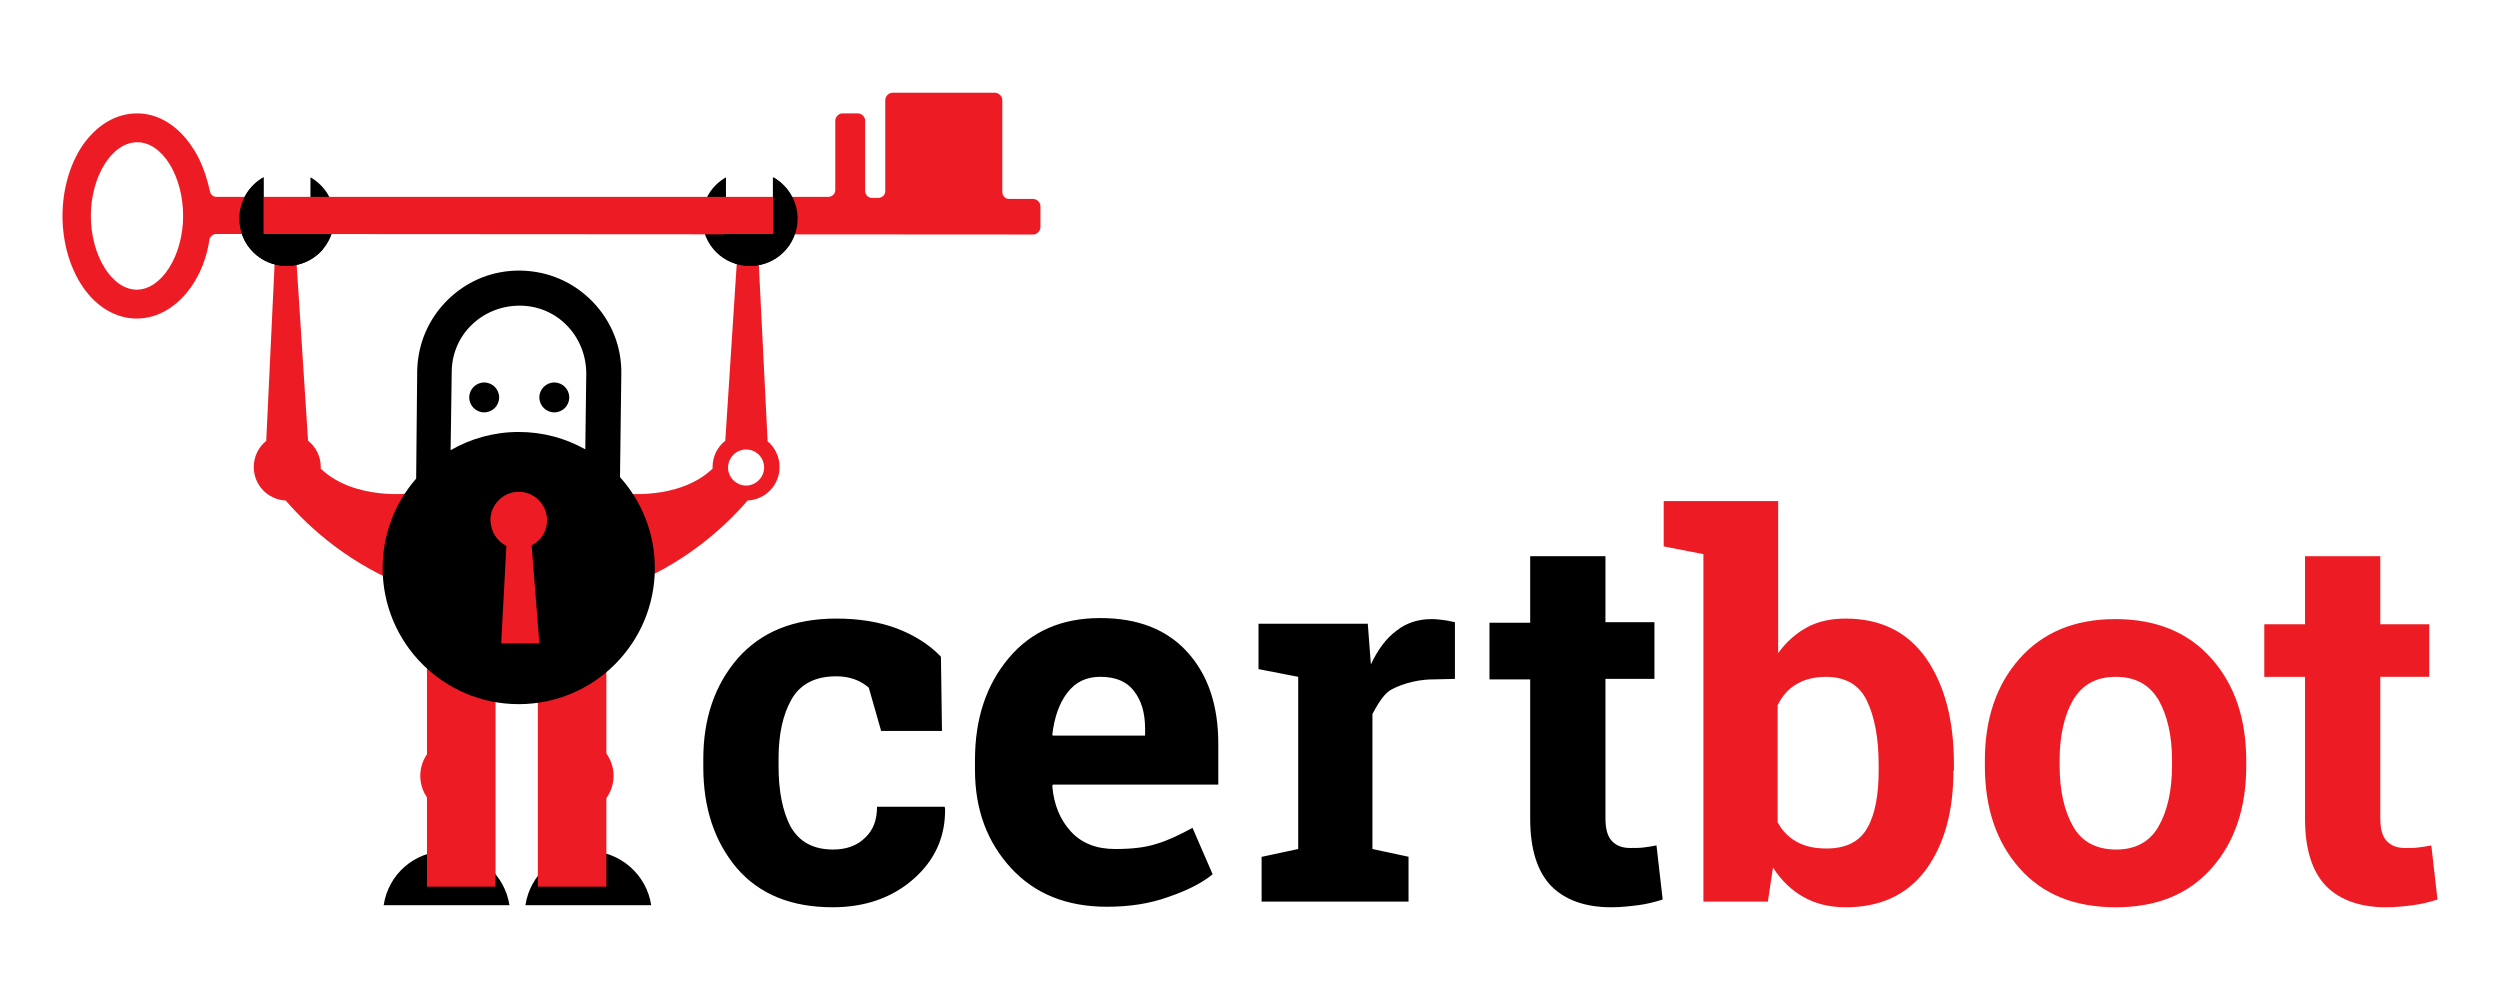 <svg width="160" height="64" viewBox="0 0 160 64" fill="none" xmlns="http://www.w3.org/2000/svg">
<path d="M41.678 57.933C41.382 55.987 39.699 54.469 37.653 54.469C35.608 54.469 33.925 55.954 33.628 57.933H41.678Z" fill="black"/>
<path d="M32.605 57.933C32.308 55.987 30.626 54.469 28.58 54.469C26.534 54.469 24.852 55.954 24.555 57.933H32.605Z" fill="black"/>
<path d="M27.326 51.034V56.746H31.715V42.361H27.326V48.271C27.056 48.667 26.898 49.144 26.898 49.652C26.898 50.161 27.056 50.638 27.326 51.034ZM29.372 48.134C28.547 48.134 27.854 48.794 27.854 49.652C27.854 50.51 28.514 51.17 29.372 51.17C30.23 51.17 30.89 50.51 30.89 49.652C30.89 48.794 30.197 48.134 29.372 48.134Z" fill="#ED1C24"/>
<path d="M38.808 48.224V42.361H34.42V56.746H38.808V51.081C39.098 50.676 39.27 50.182 39.27 49.652C39.27 49.123 39.098 48.629 38.808 48.224ZM36.795 48.134C35.971 48.134 35.278 48.794 35.278 49.652C35.278 50.51 35.938 51.17 36.795 51.17C37.653 51.17 38.313 50.51 38.313 49.652C38.313 48.794 37.62 48.134 36.795 48.134Z" fill="#ED1C24"/>
<path d="M46.419 28.204L47.221 15.801H48.508L49.127 28.244C49.596 28.636 49.893 29.227 49.893 29.889C49.893 31.043 48.99 31.979 47.849 32.031C46.347 33.773 43.717 36.187 39.797 37.643V31.572C39.797 31.572 43.426 32.064 45.606 29.994C45.605 29.959 45.604 29.924 45.604 29.889C45.604 29.205 45.922 28.597 46.419 28.204ZM47.749 28.767C47.122 28.767 46.594 29.295 46.594 29.922C46.594 30.549 47.122 31.077 47.749 31.077C48.376 31.077 48.903 30.549 48.903 29.922C48.903 29.295 48.409 28.767 47.749 28.767Z" fill="#ED1C24"/>
<path d="M19.715 28.204L18.913 15.801H17.626L17.039 28.217C16.551 28.61 16.24 29.212 16.24 29.889C16.24 31.043 17.144 31.979 18.285 32.032C19.786 33.773 22.416 36.187 26.336 37.643V31.572C26.336 31.572 22.707 32.064 20.527 29.994C20.529 29.959 20.529 29.924 20.529 29.889C20.529 29.205 20.212 28.597 19.715 28.204ZM18.385 28.767C17.758 28.767 17.23 29.295 17.23 29.922C17.23 30.549 17.758 31.077 18.385 31.077C19.012 31.077 19.54 30.549 19.54 29.922C19.54 29.295 19.012 28.767 18.385 28.767Z" fill="#ED1C24"/>
<path d="M19.869 11.347V14.976H16.867V11.347C15.943 11.875 15.316 12.865 15.316 13.986C15.316 15.669 16.669 17.022 18.352 17.022C20.035 17.022 21.387 15.669 21.387 13.986C21.42 12.865 20.793 11.875 19.869 11.347Z" fill="black"/>
<path d="M46.462 11.347V14.976H49.465V11.347C50.388 11.875 51.015 12.865 51.015 13.986C51.015 15.669 49.663 17.022 47.98 17.022C46.297 17.022 44.944 15.669 44.944 13.986C44.911 12.865 45.538 11.875 46.462 11.347Z" fill="black"/>
<path d="M26.634 30.631L26.7 23.753C26.733 22.004 27.425 20.387 28.679 19.166C29.933 17.946 31.582 17.286 33.331 17.319C35.08 17.352 36.696 18.044 37.917 19.298C39.138 20.552 39.798 22.202 39.764 23.95L39.68 30.537C41.066 32.079 41.909 34.119 41.909 36.356C41.909 41.167 38.01 45.066 33.199 45.066C28.389 45.066 24.489 41.167 24.489 36.356C24.489 34.164 25.298 32.162 26.634 30.631ZM37.459 28.757L37.521 23.917C37.521 22.763 37.092 21.674 36.3 20.849C35.508 20.024 34.42 19.562 33.265 19.562C32.11 19.562 31.021 19.991 30.197 20.783C29.372 21.575 28.91 22.664 28.91 23.818L28.839 28.814C30.121 28.071 31.61 27.646 33.199 27.646C34.746 27.646 36.2 28.049 37.459 28.757H37.459ZM30.988 26.392C31.517 26.392 31.945 25.963 31.945 25.435C31.945 24.907 31.517 24.479 30.988 24.479C30.46 24.479 30.032 24.907 30.032 25.435C30.032 25.963 30.46 26.392 30.988 26.392ZM35.475 26.392C36.004 26.392 36.432 25.963 36.432 25.435C36.432 24.907 36.004 24.479 35.475 24.479C34.947 24.479 34.519 24.907 34.519 25.435C34.519 25.963 34.947 26.392 35.475 26.392Z" fill="black"/>
<path d="M32.407 34.937L32.077 41.173H34.519L34.024 34.904C34.617 34.607 35.013 34.013 35.013 33.288C35.013 32.298 34.189 31.473 33.199 31.473C32.209 31.473 31.384 32.298 31.384 33.288C31.417 34.047 31.813 34.64 32.407 34.937Z" fill="#ED1C24"/>
<path d="M12.248 9.334C11.357 8.015 10.104 7.256 8.784 7.256C7.431 7.256 6.21 7.981 5.287 9.301C4.462 10.522 4 12.139 4 13.821C4 15.504 4.462 17.121 5.287 18.341C6.178 19.661 7.431 20.387 8.751 20.387C10.071 20.387 11.325 19.661 12.248 18.341C12.842 17.484 13.238 16.461 13.403 15.339C13.436 15.141 13.634 14.976 13.832 14.976L66.126 15.009C66.357 15.009 66.555 14.811 66.588 14.58V13.194C66.588 12.963 66.39 12.765 66.159 12.733H64.576C64.345 12.733 64.147 12.535 64.147 12.271V6.398C64.147 6.167 63.949 5.969 63.718 5.936H57.119C56.888 5.936 56.69 6.134 56.657 6.365V12.238C56.657 12.469 56.459 12.666 56.195 12.666H55.8C55.569 12.666 55.37 12.469 55.37 12.205V7.718C55.37 7.487 55.173 7.289 54.942 7.256H53.919C53.688 7.256 53.49 7.454 53.457 7.685V12.172C53.457 12.403 53.259 12.601 52.995 12.601H13.865C13.634 12.601 13.469 12.436 13.436 12.238C13.205 11.215 12.842 10.159 12.248 9.334ZM8.751 18.539C7.167 18.539 5.815 16.362 5.815 13.821C5.815 11.281 7.167 9.103 8.784 9.103C10.401 9.103 11.72 11.281 11.72 13.821C11.72 16.362 10.335 18.539 8.751 18.539Z" fill="#ED1C24"/>
<path d="M20.563 15.801C20.332 15.471 20.101 15.306 19.87 14.976H16.867V11.346C15.943 11.874 15.316 12.864 15.316 13.986C15.316 15.668 16.669 17.021 18.352 17.021C19.276 17.021 20.101 16.592 20.662 15.965C20.662 15.9 20.595 15.867 20.563 15.801Z" fill="black"/>
<path d="M45.803 15.801C46.034 15.471 46.099 15.306 46.331 14.976H46.495H49.498V11.346C50.422 11.874 51.048 12.864 51.048 13.986C51.048 15.668 49.696 17.021 48.013 17.021C47.089 17.021 46.264 16.592 45.704 15.965C45.704 15.9 45.737 15.867 45.803 15.801Z" fill="black"/>
<path d="M53.325 54.37C54.183 54.37 54.876 54.106 55.371 53.611C55.899 53.116 56.13 52.456 56.13 51.632H60.452L60.485 51.73C60.518 53.512 59.858 55.03 58.472 56.251C57.086 57.471 55.338 58.065 53.292 58.065C50.653 58.065 48.607 57.24 47.155 55.558C45.737 53.875 45.011 51.73 45.011 49.091V48.596C45.011 45.99 45.737 43.845 47.221 42.129C48.706 40.447 50.785 39.589 53.523 39.589C54.942 39.589 56.228 39.787 57.383 40.215C58.505 40.645 59.462 41.238 60.22 42.03L60.286 46.781H56.393L55.602 44.01C55.371 43.812 55.074 43.614 54.711 43.482C54.348 43.35 53.952 43.284 53.523 43.284C52.17 43.284 51.214 43.779 50.653 44.769C50.092 45.759 49.828 47.012 49.828 48.563V49.058C49.828 50.642 50.092 51.928 50.587 52.885C51.148 53.875 52.038 54.37 53.325 54.37ZM70.845 58.032C68.271 58.032 66.226 57.208 64.708 55.558C63.19 53.908 62.399 51.83 62.399 49.289V48.629C62.399 45.99 63.125 43.812 64.576 42.097C66.028 40.381 67.975 39.556 70.416 39.556C72.825 39.556 74.672 40.282 75.992 41.734C77.311 43.185 77.971 45.132 77.971 47.607V50.213H67.381L67.347 50.312C67.447 51.5 67.843 52.456 68.535 53.215C69.228 53.974 70.185 54.337 71.373 54.337C72.428 54.337 73.319 54.238 74.012 54.007C74.705 53.809 75.464 53.446 76.322 52.984L77.609 55.954C76.883 56.548 75.926 57.01 74.771 57.406C73.583 57.834 72.296 58.032 70.845 58.032ZM70.416 43.317C69.525 43.317 68.832 43.647 68.304 44.34C67.776 45.033 67.479 45.924 67.347 47.013L67.38 47.079H73.286V46.65C73.286 45.627 73.055 44.835 72.561 44.208C72.099 43.614 71.406 43.317 70.416 43.317ZM80.776 54.832L83.085 54.337V43.317L80.545 42.823V39.919H87.539L87.737 42.526C88.166 41.602 88.694 40.876 89.354 40.381C90.014 39.853 90.773 39.622 91.63 39.622C91.895 39.622 92.159 39.655 92.422 39.688C92.686 39.721 92.917 39.787 93.115 39.82V43.449L91.696 43.482C90.443 43.482 89.321 43.944 88.925 44.208C88.496 44.505 88.1 45.198 87.836 45.693V54.337L90.146 54.832V57.703H80.743V54.832H80.776ZM102.749 35.597V39.82H105.884V43.449H102.749V52.357C102.749 53.05 102.881 53.545 103.178 53.842C103.475 54.139 103.838 54.271 104.333 54.271C104.663 54.271 104.96 54.271 105.191 54.238C105.422 54.205 105.719 54.172 106.015 54.106L106.412 57.571C105.884 57.736 105.356 57.867 104.828 57.934C104.3 57.999 103.739 58.065 103.112 58.065C101.462 58.065 100.176 57.604 99.285 56.713C98.394 55.789 97.932 54.37 97.932 52.391V43.483H95.326V39.853H97.932V35.597H102.749V35.597Z" fill="black"/>
<path d="M125.019 49.322C125.019 51.962 124.425 54.073 123.238 55.69C122.05 57.274 120.334 58.065 118.124 58.065C117.068 58.065 116.177 57.834 115.418 57.406C114.659 56.977 113.999 56.35 113.472 55.525L113.142 57.703H109.018V35.465L106.477 34.971V32.067H113.801V41.8C114.329 41.074 114.923 40.546 115.649 40.15C116.375 39.754 117.2 39.589 118.123 39.589C120.367 39.589 122.083 40.447 123.271 42.13C124.458 43.846 125.052 46.089 125.052 48.926V49.323H125.019V49.322ZM120.235 48.959C120.235 47.244 119.972 45.858 119.476 44.835C118.982 43.813 118.091 43.318 116.87 43.318C116.111 43.318 115.484 43.483 114.989 43.78C114.462 44.076 114.065 44.538 113.769 45.132V52.621C114.065 53.182 114.462 53.578 114.989 53.875C115.517 54.172 116.144 54.304 116.903 54.304C118.124 54.304 119.015 53.875 119.509 52.985C120.004 52.127 120.235 50.873 120.235 49.29V48.959ZM127.032 48.662C127.032 46.023 127.758 43.845 129.242 42.163C130.727 40.48 132.773 39.622 135.379 39.622C138.019 39.622 140.064 40.48 141.549 42.163C143.034 43.845 143.759 46.023 143.759 48.695V49.025C143.759 51.698 143.033 53.875 141.549 55.558C140.064 57.24 138.019 58.065 135.412 58.065C132.773 58.065 130.727 57.241 129.242 55.558C127.758 53.875 127.032 51.698 127.032 49.025V48.662ZM131.816 48.992C131.816 50.609 132.113 51.895 132.674 52.885C133.235 53.875 134.158 54.37 135.445 54.37C136.666 54.37 137.59 53.875 138.151 52.885C138.712 51.896 139.009 50.609 139.009 48.992V48.662C139.009 47.079 138.712 45.792 138.151 44.802C137.557 43.812 136.666 43.317 135.412 43.317C134.158 43.317 133.268 43.812 132.674 44.802C132.113 45.792 131.816 47.079 131.816 48.662V48.992H131.816ZM152.338 35.597V39.952H155.472V43.317H152.338V52.357C152.338 53.05 152.47 53.545 152.767 53.842C153.064 54.139 153.427 54.271 153.921 54.271C154.251 54.271 154.548 54.271 154.779 54.238C155.01 54.205 155.307 54.172 155.604 54.106L156 57.571C155.472 57.736 154.944 57.867 154.416 57.934C153.888 57.999 153.328 58.065 152.701 58.065C151.051 58.065 149.764 57.604 148.874 56.713C147.983 55.789 147.521 54.37 147.521 52.391V43.318H144.914V39.952H147.521V35.597H152.338V35.597Z" fill="#ED1C24"/>
</svg>
